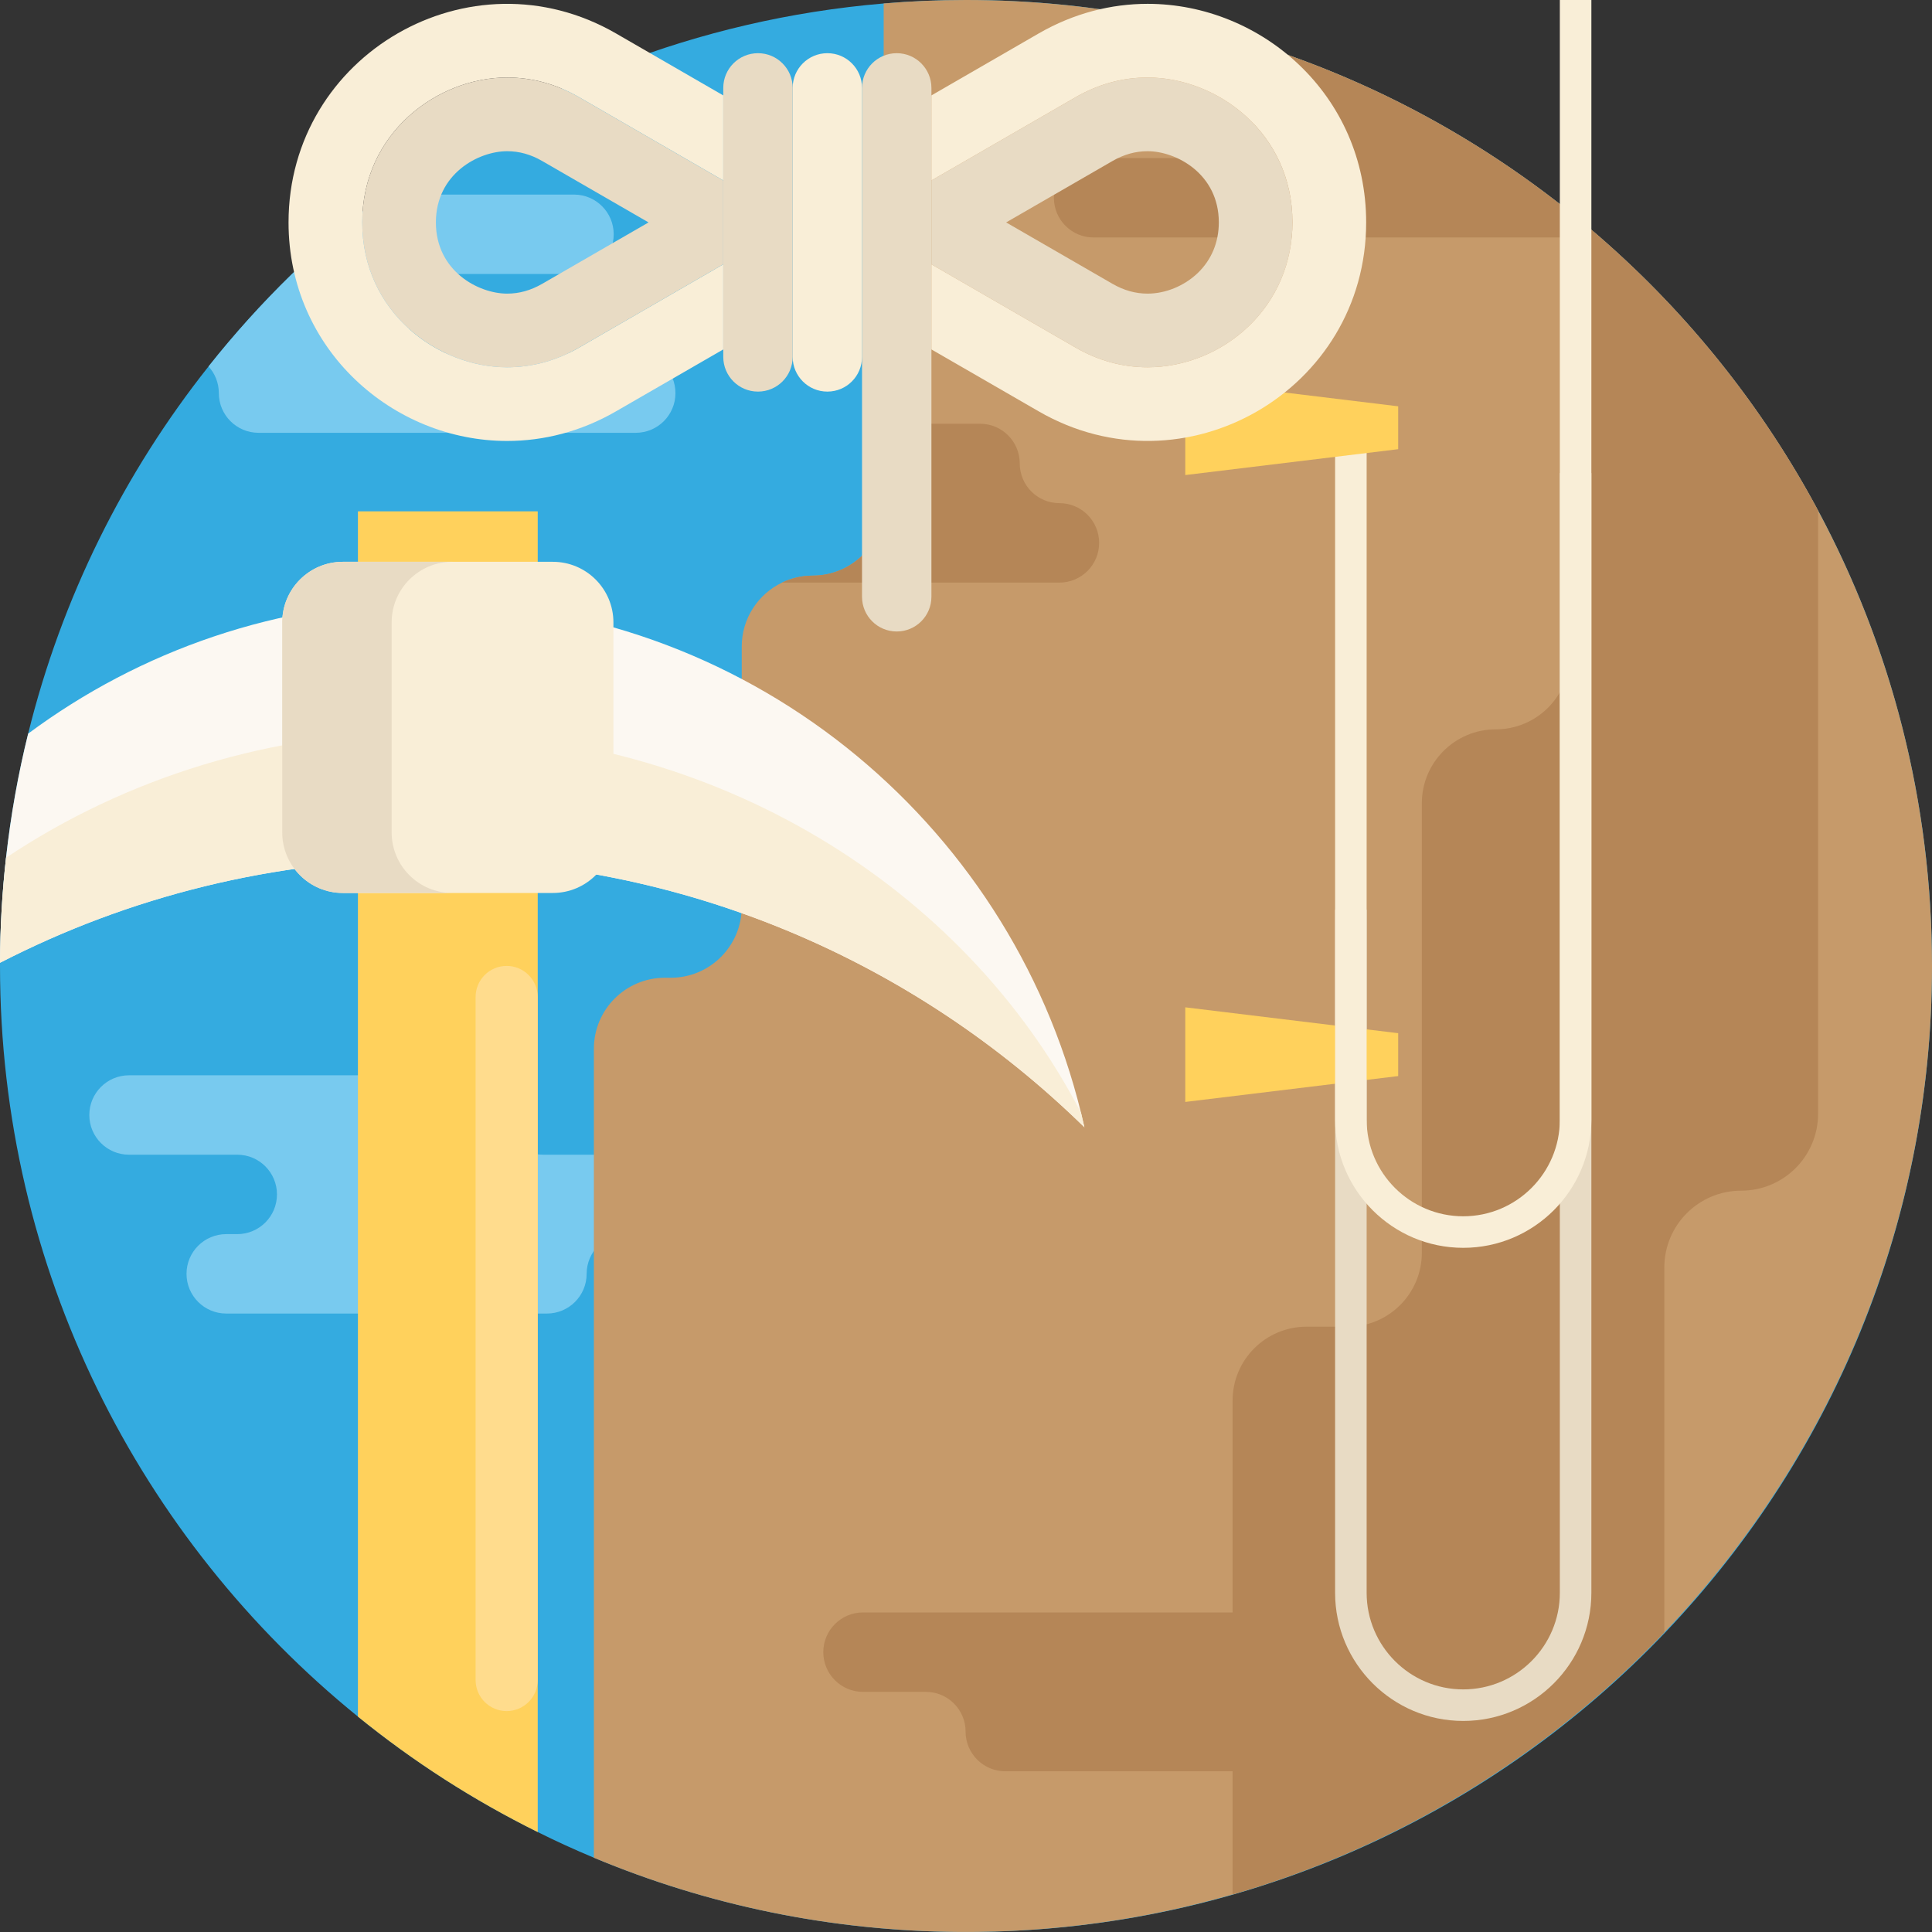 <?xml version="1.0" encoding="iso-8859-1"?>
<!-- Generator: Adobe Illustrator 19.0.0, SVG Export Plug-In . SVG Version: 6.00 Build 0)  -->
<svg xmlns="http://www.w3.org/2000/svg" xmlns:xlink="http://www.w3.org/1999/xlink" version="1.1" id="Capa_1" x="0px" y="0px" viewBox="0 0 512 512" style="enable-background:new 0 0 512 512;" xml:space="preserve">
<rect x="0" y="0" width="512" height="512" fill="#333333" stroke="none"/>
<path style="fill:#34ABE0;" d="M512,256c0,141.385-114.615,256-256,256c-34.952,0-68.274-7.001-98.617-19.686  c-5.047-2.111-10.01-4.368-14.879-6.802c-17.042-8.432-33.019-18.714-47.647-30.595C36.989,407.991,0,336.311,0,256  c0-0.282,0-0.575,0.01-0.857c0.021-9.404,0.564-18.693,1.588-27.826c1.243-11.201,3.208-22.183,5.862-32.893  c8.903-36.059,25.433-69.099,47.804-97.311c13.542-17.084,29.215-32.402,46.623-45.547c37.428-28.264,82.86-46.477,132.295-50.646  C241.371,0.313,248.654,0,256,0C397.385,0,512,114.615,512,256z"/>
<g>
	<path style="fill:#78CAEF;" d="M133.395,295.487L133.395,295.487c0-5.812-4.711-10.523-10.523-10.523H34.193   c-5.812,0-10.523,4.711-10.523,10.523l0,0c0,5.812,4.711,10.523,10.523,10.523h28.685c5.812,0,10.523,4.711,10.523,10.523l0,0   c0,5.812-4.711,10.523-10.523,10.523h-2.925c-5.812,0-10.523,4.711-10.523,10.523l0,0c0,5.812,4.711,10.523,10.523,10.523h84.991   c5.812,0,10.523-4.711,10.523-10.523l0,0c0-5.812,4.711-10.523,10.523-10.523h2.925c5.812,0,10.523-4.711,10.523-10.523l0,0   c0-5.812-4.711-10.523-10.523-10.523h-24.997C138.106,306.01,133.395,301.299,133.395,295.487z"/>
	<path style="fill:#78CAEF;" d="M179.001,104.176c0,5.81-4.702,10.522-10.522,10.522H68.514c-2.905,0-5.538-1.181-7.44-3.082   c-1.902-1.902-3.082-4.535-3.082-7.44c0-2.717-1.034-5.204-2.727-7.064c13.542-17.084,29.215-32.402,46.623-45.547h50.228   c2.905,0,5.538,1.181,7.44,3.082s3.082,4.535,3.082,7.44c0,5.81-4.712,10.522-10.522,10.522h-33.917   c-5.81,0-10.522,4.712-10.522,10.522c0,5.81,4.712,10.522,10.522,10.522h50.28c2.905,0,5.538,1.181,7.44,3.082   C177.821,98.638,179.001,101.272,179.001,104.176z"/>
</g>
<path style="fill:#C69A6A;" d="M512,256c0,68.409-27.031,130.644-70.938,176.609c-30.939,32.402-70.269,56.728-114.416,69.454  c-22.977,6.614-47.271,10.094-72.359,9.927c-34.325-0.219-67.051-7.199-96.904-19.675V277.922c0-10.386,8.422-18.808,18.808-18.808  h1.567c10.386,0,18.808-8.422,18.808-18.808v-68.953c0-7.471,4.357-13.928,10.679-16.959c2.456-1.181,5.214-1.849,8.129-1.849  c5.193,0,9.895-2.111,13.302-5.507c3.396-3.406,5.507-8.108,5.507-13.302V0.92C241.371,0.313,248.654,0,256,0  c16.447,0,32.517,1.546,48.097,4.514c41.785,7.941,79.966,26.039,111.888,51.628c2.759,2.205,5.465,4.472,8.129,6.792  c23.343,20.344,42.966,44.847,57.699,72.37C501.081,171.259,512,212.355,512,256z"/>
<path style="fill:#B58657;" d="M481.813,135.304v159.859c0,11.254-9.122,20.375-20.376,20.375c-5.632,0-10.721,2.278-14.409,5.966  s-5.966,8.777-5.966,14.409v96.695c-30.939,32.402-70.269,56.728-114.416,69.454V371.169c0-10.815,8.777-19.581,19.592-19.581  h10.971c10.825,0,19.592-8.777,19.592-19.592V212.877c0-10.815,8.777-19.592,19.592-19.592c5.413,0,10.313-2.194,13.855-5.736  c3.542-3.542,5.736-8.443,5.736-13.855V56.142C442.922,77.73,465.398,104.647,481.813,135.304z"/>
<path style="fill:#FFD15C;" d="M142.503,135.513v349.999c-17.042-8.432-33.019-18.714-47.647-30.595V135.513H142.503z"/>
<path style="fill:#E8DBC4;" d="M387.773,456.068c-18.725,0-33.958-15.234-33.958-33.958V241.09h8.359v181.019  c0,14.114,11.483,25.599,25.599,25.599s25.599-11.483,25.599-25.599V125.383h8.359v296.727  C421.73,440.834,406.498,456.068,387.773,456.068z"/>
<polygon style="fill:#FFD15C;" points="370.533,273.807 314.111,266.951 314.111,292.026 370.533,285.169 "/>
<path style="fill:#FCF8F2;" d="M287.378,298.736c-44.826-43.896-106.183-70.969-173.881-70.969  c-40.887,0-79.464,9.874-113.486,27.376c0.021-9.404,0.564-18.693,1.588-27.826c1.243-11.201,3.208-22.183,5.862-32.893  c29.623-22.006,66.309-35.004,106.036-35.004c83.686,0,153.872,57.699,172.983,135.481  C286.793,296.176,287.096,297.451,287.378,298.736z"/>
<path style="fill:#F9EED7;" d="M287.378,298.736c-44.826-43.896-106.183-70.969-173.881-70.969  c-40.887,0-79.464,9.874-113.486,27.376c0.021-9.404,0.564-18.693,1.588-27.826c31.493-21.034,70.134-33.426,111.898-33.426  c76.204,0,142.023,41.253,172.983,101.01C286.793,296.176,287.096,297.451,287.378,298.736z"/>
<path style="fill:#B58657;" d="M424.114,62.934H289.813c-2.905,0-5.538-1.181-7.44-3.082c-1.902-1.902-3.082-4.535-3.082-7.44  c0-5.81,4.712-10.522,10.522-10.522h31.995c2.905,0,5.538-1.181,7.44-3.082c1.902-1.902,3.082-4.535,3.082-7.44  c0-5.82-4.712-10.522-10.522-10.522h-8.934c-2.905,0-5.538-1.181-7.44-3.082c-1.902-1.912-3.082-4.545-3.082-7.45  c0-2.142,0.648-4.138,1.745-5.799c41.785,7.941,79.966,26.039,111.888,51.628C418.743,58.347,421.449,60.615,424.114,62.934z"/>
<path style="fill:#F9EED7;" d="M146.498,148.882H90.861c-8.872,0-16.065,7.193-16.065,16.065v55.637  c0,8.872,7.193,16.065,16.065,16.065h55.637c8.872,0,16.065-7.193,16.065-16.065v-55.637  C162.562,156.074,155.37,148.882,146.498,148.882z"/>
<path style="fill:#E8DBC4;" d="M103.79,220.584v-55.637c0-8.872,7.193-16.065,16.065-16.065H90.861  c-8.872,0-16.065,7.193-16.065,16.065v55.637c0,8.872,7.193,16.065,16.065,16.065h28.994  C110.983,236.65,103.79,229.456,103.79,220.584z"/>
<path style="fill:#FFDC8D;" d="M134.269,453.455L134.269,453.455c4.545,0,8.23-3.684,8.23-8.23V264.21c0-4.545-3.684-8.23-8.23-8.23  l0,0c-4.545,0-8.23,3.684-8.23,8.23v181.016C126.039,449.77,129.724,453.455,134.269,453.455z"/>
<g>
	<path style="fill:#B58657;" d="M339.198,437.838L339.198,437.838c0-5.813-4.711-10.523-10.523-10.523h-99.971   c-5.812,0-10.523,4.711-10.523,10.523v0.001c0,5.812,4.711,10.523,10.523,10.523h16.662c5.812,0,10.523,4.711,10.523,10.522v0.001   c0,5.812,4.711,10.523,10.523,10.523h83.31c5.812,0,10.523-4.711,10.523-10.523v-0.001c0-5.812-4.711-10.522-10.523-10.522l0,0   C343.909,448.362,339.198,443.65,339.198,437.838z"/>
	<path style="fill:#B58657;" d="M291.286,143.872c0,5.81-4.713,10.522-10.522,10.522h-73.519c2.456-1.181,5.214-1.849,8.129-1.849   c5.193,0,9.895-2.111,13.302-5.507c3.396-3.406,5.507-8.108,5.507-13.302v-21.441h25.537c5.81,0,10.522,4.712,10.522,10.522   c0,2.915,1.181,5.538,3.082,7.44c1.902,1.912,4.535,3.082,7.44,3.082s5.538,1.181,7.44,3.082   C290.105,138.334,291.286,140.967,291.286,143.872z"/>
</g>
<path style="fill:#F9EED7;" d="M387.773,330.686c-18.725,0-33.958-15.234-33.958-33.958V115.709h8.359v181.02  c0,14.116,11.483,25.599,25.599,25.599s25.599-11.483,25.599-25.599V0.001h8.359v296.728  C421.73,315.453,406.498,330.686,387.773,330.686z"/>
<polygon style="fill:#FFD15C;" points="370.533,107.677 314.111,100.82 314.111,125.896 370.533,119.039 "/>
<path style="fill:#E8DBC4;" d="M246.836,92.599v65.557c0,5.078-4.117,9.195-9.195,9.195s-9.195-4.117-9.195-9.195V94.584V23.291  c0-5.078,4.117-9.195,9.195-9.195c2.539,0,4.838,1.024,6.499,2.696c1.661,1.661,2.696,3.96,2.696,6.499v1.996v22.538V70.05V92.599z"/>
<path style="fill:#F9EED7;" d="M228.446,23.291v71.293c0,5.078-4.106,9.195-9.185,9.195c-5.078,0-9.195-4.117-9.195-9.195V23.291  c0-5.078,4.117-9.195,9.195-9.195c2.539,0,4.838,1.024,6.499,2.696C227.422,18.453,228.446,20.752,228.446,23.291z"/>
<path style="fill:#E8DBC4;" d="M210.066,23.291v71.293c0,5.078-4.117,9.195-9.195,9.195c-5.078,0-9.195-4.117-9.195-9.195v-1.985  V70.05V47.825V25.287v-1.996c0-5.078,4.117-9.195,9.195-9.195c2.539,0,4.838,1.024,6.499,2.696  C209.042,18.453,210.066,20.752,210.066,23.291z"/>
<path style="fill:#F9EED7;" d="M191.676,70.05v22.549l-28.453,16.426c-9.32,5.381-19.205,7.837-28.829,7.837  c-30.208,0-57.929-24.158-57.929-57.919c0-44.523,48.201-72.349,86.758-50.092l28.453,16.436v22.538l-38.212-22.068  c-6.008-3.459-12.424-5.214-19.069-5.214c-18.474,0-38.4,14.681-38.4,38.4s19.926,38.39,38.4,38.39  c6.646,0,13.061-1.755,19.069-5.214L191.676,70.05z"/>
<g>
	<path style="fill:#E8DBC4;" d="M163.182,63.958l8.694-5.016l-28.181-16.269c-3.03-1.755-6.081-2.602-9.3-2.602   c-7.617,0-18.881,5.998-18.881,18.871s11.264,18.871,18.881,18.871c3.218,0,6.269-0.857,9.3-2.602l18.829-10.877L163.182,63.958z    M191.676,47.825V70.05l-38.212,22.068c-6.008,3.459-12.424,5.214-19.069,5.214c-18.474,0-38.4-14.67-38.4-38.39   s19.926-38.4,38.4-38.4c6.646,0,13.061,1.755,19.069,5.214L191.676,47.825z"/>
	<path style="fill:#E8DBC4;" d="M246.836,47.825l38.222-22.068c5.998-3.459,12.413-5.214,19.069-5.214   c18.463,0,38.39,14.681,38.39,38.4c0,10.564-4.117,20.344-11.619,27.523c-7.199,6.907-16.959,10.867-26.77,10.867   c-6.656,0-13.072-1.755-19.069-5.214L246.836,70.05V47.825z M266.637,58.943l28.181,16.269c3.03,1.745,6.081,2.602,9.31,2.602   c4.754,0,9.707-2.038,13.27-5.444c3.657-3.511,5.601-8.161,5.601-13.427c0-12.873-11.264-18.871-18.871-18.871   c-3.229,0-6.269,0.846-9.31,2.602L266.637,58.943z"/>
</g>
<path style="fill:#F9EED7;" d="M304.128,1.014c30.208,0,57.919,24.168,57.919,57.929c0,44.513-48.201,72.338-86.758,50.082  l-28.453-16.426V70.05l38.222,22.068c5.998,3.459,12.413,5.214,19.069,5.214c9.812,0,19.571-3.96,26.77-10.867  c7.502-7.178,11.619-16.959,11.619-27.523c0-23.719-19.926-38.4-38.39-38.4c-6.656,0-13.072,1.755-19.069,5.214l-38.222,22.068  V25.287L275.289,8.85C284.609,3.48,294.494,1.014,304.128,1.014z"/>
<g>
</g>
<g>
</g>
<g>
</g>
<g>
</g>
<g>
</g>
<g>
</g>
<g>
</g>
<g>
</g>
<g>
</g>
<g>
</g>
<g>
</g>
<g>
</g>
<g>
</g>
<g>
</g>
<g>
</g>
</svg>
